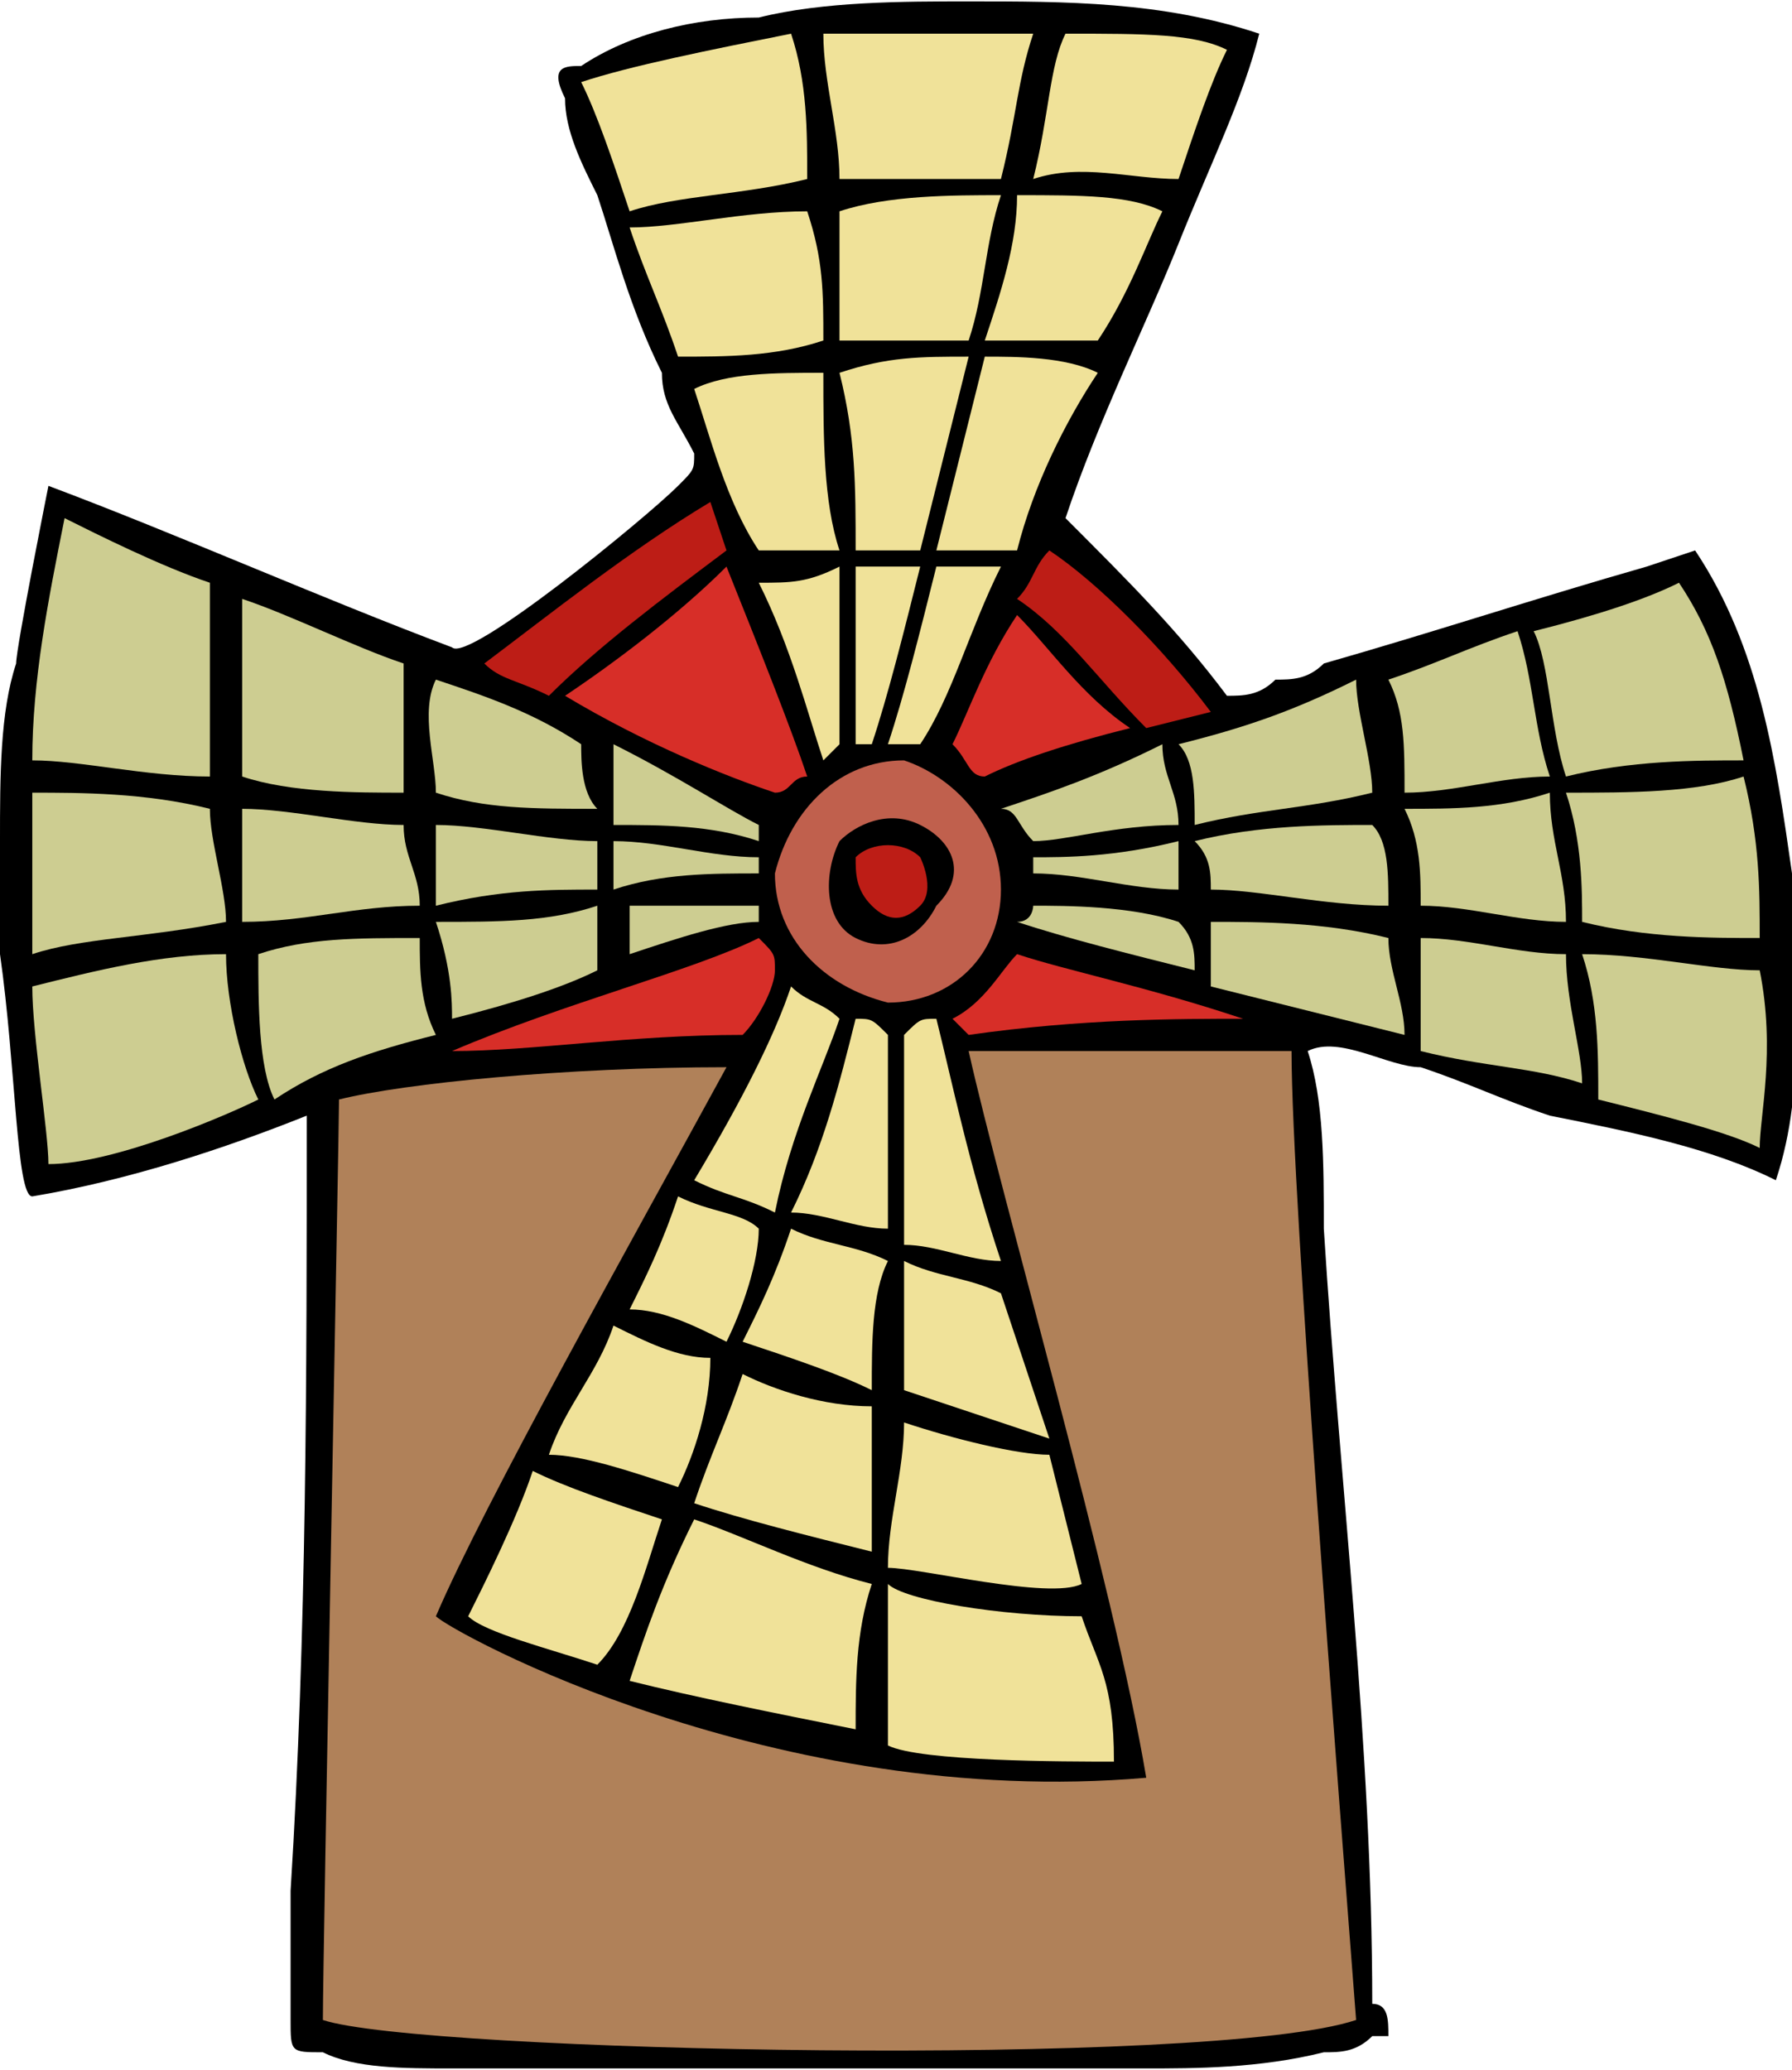 <?xml version="1.0" encoding="UTF-8"?>
<!DOCTYPE svg PUBLIC "-//W3C//DTD SVG 1.1//EN" "http://www.w3.org/Graphics/SVG/1.1/DTD/svg11.dtd">
<!-- Creator: CorelDRAW X7 -->
<svg xmlns="http://www.w3.org/2000/svg" xml:space="preserve" width="0.362in" height="0.418in" version="1.1" style="shape-rendering:geometricPrecision; text-rendering:geometricPrecision; image-rendering:optimizeQuality; fill-rule:evenodd; clip-rule:evenodd"
viewBox="0 0 111 128"
 xmlns:xlink="http://www.w3.org/1999/xlink">
 <defs>
  <style type="text/css">
   <![CDATA[
    .fil0 {fill:black;fill-rule:nonzero}
    .fil3 {fill:#B08159;fill-rule:nonzero}
    .fil6 {fill:#BD1D16;fill-rule:nonzero}
    .fil5 {fill:#C0604D;fill-rule:nonzero}
    .fil2 {fill:#CDCD91;fill-rule:nonzero}
    .fil4 {fill:#D72E28;fill-rule:nonzero}
    .fil1 {fill:#F0E299;fill-rule:nonzero}
   ]]>
  </style>
 </defs>
 <g id="__x0023_Layer_x0020_1">

  <g id="_145636401760">
   <path class="fil0" d="M0 59c1,7 1,15 2,15 6,-1 12,-3 17,-5 0,16 0,32 -1,48 0,2 0,5 0,7 0,0 0,1 0,1 0,2 0,2 2,2 2,1 5,1 8,1 5,0 10,0 15,0 9,0 19,0 28,0 3,0 7,0 11,-1 1,0 2,0 3,-1 0,0 1,0 1,0 0,-1 0,-2 -1,-2 0,-16 -2,-32 -3,-48 0,-4 0,-8 -1,-11 2,-1 5,1 7,1 3,1 5,2 8,3 5,1 10,2 14,4 2,-6 1,-12 1,-19 -1,-7 -2,-14 -6,-20 0,0 -3,1 -3,1 -7,2 -13,4 -20,6 -1,1 -2,1 -3,1 -1,1 -2,1 -3,1 -3,-4 -6,-7 -10,-11 0,0 0,0 0,0 2,-6 5,-12 7,-17 2,-5 4,-9 5,-13 -6,-2 -12,-2 -18,-2 -4,0 -9,0 -13,1 -4,0 -8,1 -11,3 -1,0 -2,0 -1,2 0,2 1,4 2,6 1,3 2,7 4,11 0,2 1,3 2,5 0,1 0,1 -1,2 -2,2 -13,11 -14,10 -8,-3 -17,-7 -25,-10 0,0 -2,10 -2,11 -1,3 -1,7 -1,11 0,1 0,4 0,7z"/>
   <g>
    <path class="fil1" d="M37 103c-3,-1 -7,-2 -8,-3 1,-2 3,-6 4,-9 2,1 5,2 8,3 -1,3 -2,7 -4,9z"/>
    <path class="fil1" d="M53 107c-5,-1 -10,-2 -14,-3 1,-3 2,-6 4,-10 3,1 7,3 11,4 -1,3 -1,6 -1,9z"/>
    <path class="fil1" d="M42 92c-3,-1 -6,-2 -8,-2 1,-3 3,-5 4,-8 2,1 4,2 6,2 0,3 -1,6 -2,8z"/>
    <path class="fil2" d="M3 72c0,-2 -1,-8 -1,-11 4,-1 8,-2 12,-2 0,3 1,7 2,9 -2,1 -9,4 -13,4z"/>
    <path class="fil1" d="M67 100c-5,0 -11,-1 -12,-2 0,1 0,9 0,10 2,1 11,1 14,1 0,-5 -1,-6 -2,-9z"/>
    <path class="fil1" d="M54 96c-4,-1 -8,-2 -11,-3 1,-3 2,-5 3,-8 2,1 5,2 8,2 0,3 0,6 0,9z"/>
    <path class="fil1" d="M55 97c0,-3 1,-6 1,-9 3,1 7,2 9,2l2 8c-2,1 -10,-1 -12,-1z"/>
    <path class="fil2" d="M17 68c-1,-2 -1,-6 -1,-9 3,-1 6,-1 10,-1 0,2 0,4 1,6 -4,1 -7,2 -10,4z"/>
    <path class="fil1" d="M45 83c-2,-1 -4,-2 -6,-2 1,-2 2,-4 3,-7 2,1 4,1 5,2 0,2 -1,5 -2,7z"/>
    <path class="fil2" d="M2 59c0,-4 0,-7 0,-10 3,0 7,0 11,1 0,2 1,5 1,7 -5,1 -9,1 -12,2z"/>
    <path class="fil1" d="M54 86c-2,-1 -5,-2 -8,-3 1,-2 2,-4 3,-7 2,1 4,1 6,2 -1,2 -1,5 -1,8z"/>
    <path class="fil1" d="M65 89c-3,-1 -6,-2 -9,-3 0,-2 0,-5 0,-8 2,1 4,1 6,2 1,3 2,6 3,9z"/>
    <path class="fil3" d="M80 65c-3,0 -11,0 -20,0 2,9 9,33 11,45 -23,2 -43,-9 -44,-10 3,-7 12,-23 18,-34 -10,0 -20,1 -24,2 0,2 -1,53 -1,57 6,2 55,3 64,0 -1,-13 -4,-51 -4,-60z"/>
    <path class="fil1" d="M48 75c-2,-1 -3,-1 -5,-2 3,-5 5,-9 6,-12 1,1 2,1 3,2 -1,3 -3,7 -4,12z"/>
    <path class="fil2" d="M15 57c0,-2 0,-5 0,-7 3,0 7,1 10,1 0,2 1,3 1,5 -4,0 -7,1 -11,1z"/>
    <path class="fil4" d="M46 64c-7,0 -13,1 -18,1 7,-3 15,-5 19,-7 1,1 1,1 1,2 0,1 -1,3 -2,4z"/>
    <path class="fil1" d="M55 76c-2,0 -4,-1 -6,-1 2,-4 3,-8 4,-12 1,0 1,0 2,1 0,3 0,7 0,12z"/>
    <path class="fil2" d="M13 48c-4,0 -8,-1 -11,-1 0,-5 1,-10 2,-15 2,1 6,3 9,4 0,3 0,7 0,12z"/>
    <path class="fil2" d="M28 63c0,-1 0,-3 -1,-6 4,0 7,0 10,-1 0,2 0,3 0,4 -2,1 -5,2 -9,3z"/>
    <path class="fil1" d="M62 78c-2,0 -4,-1 -6,-1 0,-5 0,-10 0,-13 1,-1 1,-1 2,-1 1,4 2,9 4,15z"/>
    <path class="fil2" d="M27 56c0,-2 0,-3 0,-5 3,0 7,1 10,1 0,1 0,2 0,3 -3,0 -6,0 -10,1z"/>
    <path class="fil2" d="M25 49c-3,0 -7,0 -10,-1 0,-4 0,-8 0,-11 3,1 7,3 10,4 0,3 0,5 0,8z"/>
    <path class="fil2" d="M39 59c0,-1 0,-2 0,-3 3,0 5,0 8,0 0,0 0,0 0,1 -2,0 -5,1 -8,2z"/>
    <path class="fil2" d="M38 55c0,-1 0,-2 0,-3 3,0 6,1 9,1 0,0 0,0 0,1 -3,0 -6,0 -9,1z"/>
    <path class="fil2" d="M37 50c-4,0 -7,0 -10,-1 0,-2 -1,-5 0,-7 3,1 6,2 9,4 0,1 0,3 1,4z"/>
    <path class="fil5" d="M55 62c-4,-1 -7,-4 -7,-8 1,-4 4,-7 8,-7 3,1 6,4 6,8 0,4 -3,7 -7,7zm-3 -10l0 0c-1,2 -1,5 1,6 2,1 4,0 5,-2 2,-2 1,-4 -1,-5 -2,-1 -4,0 -5,1z"/>
    <path class="fil4" d="M60 64l-1 -1c2,-1 3,-3 4,-4 3,1 8,2 14,4 -4,0 -10,0 -17,1z"/>
    <path class="fil2" d="M38 51c0,-2 0,-3 0,-5 4,2 7,4 9,5 0,0 0,0 0,1 -3,-1 -6,-1 -9,-1z"/>
    <path class="fil6" d="M34 43c-2,-1 -3,-1 -4,-2 4,-3 9,-7 14,-10l1 3c-4,3 -8,6 -11,9z"/>
    <path class="fil6" d="M57 56c-1,1 -2,1 -3,0 -1,-1 -1,-2 -1,-3 1,-1 3,-1 4,0 0,0 1,2 0,3z"/>
    <path class="fil4" d="M48 49c-3,-1 -8,-3 -13,-6 3,-2 7,-5 10,-8 2,5 4,10 5,13 -1,0 -1,1 -2,1z"/>
    <path class="fil2" d="M63 57c1,0 1,-1 1,-1 2,0 6,0 9,1 1,1 1,2 1,3 -4,-1 -8,-2 -11,-3z"/>
    <path class="fil1" d="M52 46c0,0 -1,1 -1,1 -1,-3 -2,-7 -4,-11 2,0 3,0 5,-1 0,5 0,8 0,11z"/>
    <path class="fil2" d="M64 54c0,0 0,0 0,-1 2,0 5,0 9,-1 0,1 0,2 0,3 -3,0 -6,-1 -9,-1z"/>
    <path class="fil1" d="M54 46c0,0 0,0 -1,0 0,-3 0,-7 0,-11 1,0 2,0 4,0 -1,4 -2,8 -3,11l0 0z"/>
    <path class="fil2" d="M75 61c0,-1 0,-3 0,-4 3,0 7,0 11,1 0,2 1,4 1,6 -4,-1 -8,-2 -12,-3z"/>
    <path class="fil2" d="M64 52c-1,-1 -1,-2 -2,-2 3,-1 6,-2 10,-4 0,2 1,3 1,5 -4,0 -7,1 -9,1z"/>
    <path class="fil1" d="M57 46c0,0 -1,0 -2,0 1,-3 2,-7 3,-11 1,0 3,0 4,0 -2,4 -3,8 -5,11z"/>
    <path class="fil4" d="M61 48c-1,0 -1,-1 -2,-2 1,-2 2,-5 4,-8 2,2 4,5 7,7 -4,1 -7,2 -9,3z"/>
    <path class="fil2" d="M75 55c0,-1 0,-2 -1,-3 4,-1 8,-1 11,-1 1,1 1,3 1,5 -4,0 -8,-1 -11,-1z"/>
    <path class="fil2" d="M98 67c-3,-1 -6,-1 -10,-2 0,-2 0,-5 0,-7 3,0 6,1 9,1 0,3 1,6 1,8z"/>
    <path class="fil1" d="M52 34c-2,0 -4,0 -5,0 -2,-3 -3,-7 -4,-10 2,-1 5,-1 8,-1 0,4 0,8 1,11z"/>
    <path class="fil2" d="M109 71c-2,-1 -6,-2 -10,-3 0,-3 0,-6 -1,-9 4,0 8,1 11,1 1,5 0,9 0,11z"/>
    <path class="fil2" d="M74 51c0,-2 0,-4 -1,-5 4,-1 7,-2 11,-4 0,2 1,5 1,7 -4,1 -7,1 -11,2z"/>
    <path class="fil6" d="M75 44l-4 1c-3,-3 -5,-6 -8,-8 1,-1 1,-2 2,-3 3,2 7,6 10,10z"/>
    <path class="fil1" d="M57 34c-1,0 -3,0 -4,0 0,-4 0,-7 -1,-11 3,-1 5,-1 8,-1 -1,4 -2,8 -3,12z"/>
    <path class="fil2" d="M88 56c0,-2 0,-4 -1,-6 3,0 6,0 9,-1 0,3 1,5 1,8 -3,0 -6,-1 -9,-1z"/>
    <path class="fil1" d="M63 34c-2,0 -3,0 -5,0 1,-4 2,-8 3,-12 2,0 5,0 7,1 -2,3 -4,7 -5,11z"/>
    <path class="fil1" d="M42 22c-1,-3 -2,-5 -3,-8 3,0 7,-1 11,-1 1,3 1,5 1,8 -3,1 -6,1 -9,1z"/>
    <path class="fil2" d="M98 57c0,-2 0,-5 -1,-8 4,0 8,0 11,-1 1,4 1,7 1,10 -3,0 -7,0 -11,-1z"/>
    <path class="fil2" d="M87 49c0,-3 0,-5 -1,-7 3,-1 5,-2 8,-3 1,3 1,6 2,9 -3,0 -6,1 -9,1z"/>
    <path class="fil1" d="M60 21c-3,0 -5,0 -8,0 0,-3 0,-6 0,-8 3,-1 7,-1 10,-1 -1,3 -1,6 -2,9z"/>
    <path class="fil1" d="M39 13c-1,-3 -2,-6 -3,-8 3,-1 8,-2 13,-3 1,3 1,6 1,9 -4,1 -8,1 -11,2z"/>
    <path class="fil1" d="M68 21c-2,0 -4,0 -7,0 1,-3 2,-6 2,-9 4,0 7,0 9,1 -1,2 -2,5 -4,8z"/>
    <path class="fil2" d="M97 48c-1,-3 -1,-7 -2,-9 4,-1 7,-2 9,-3 2,3 3,6 4,11 -3,0 -7,0 -11,1z"/>
    <path class="fil1" d="M62 11c-3,0 -7,0 -10,0 0,-3 -1,-6 -1,-9 4,0 9,0 13,0 -1,3 -1,5 -2,9z"/>
    <path class="fil1" d="M73 11c-3,0 -6,-1 -9,0 1,-4 1,-7 2,-9 5,0 8,0 10,1 -1,2 -2,5 -3,8z"/>
   </g>
  </g>
 </g>
</svg>
